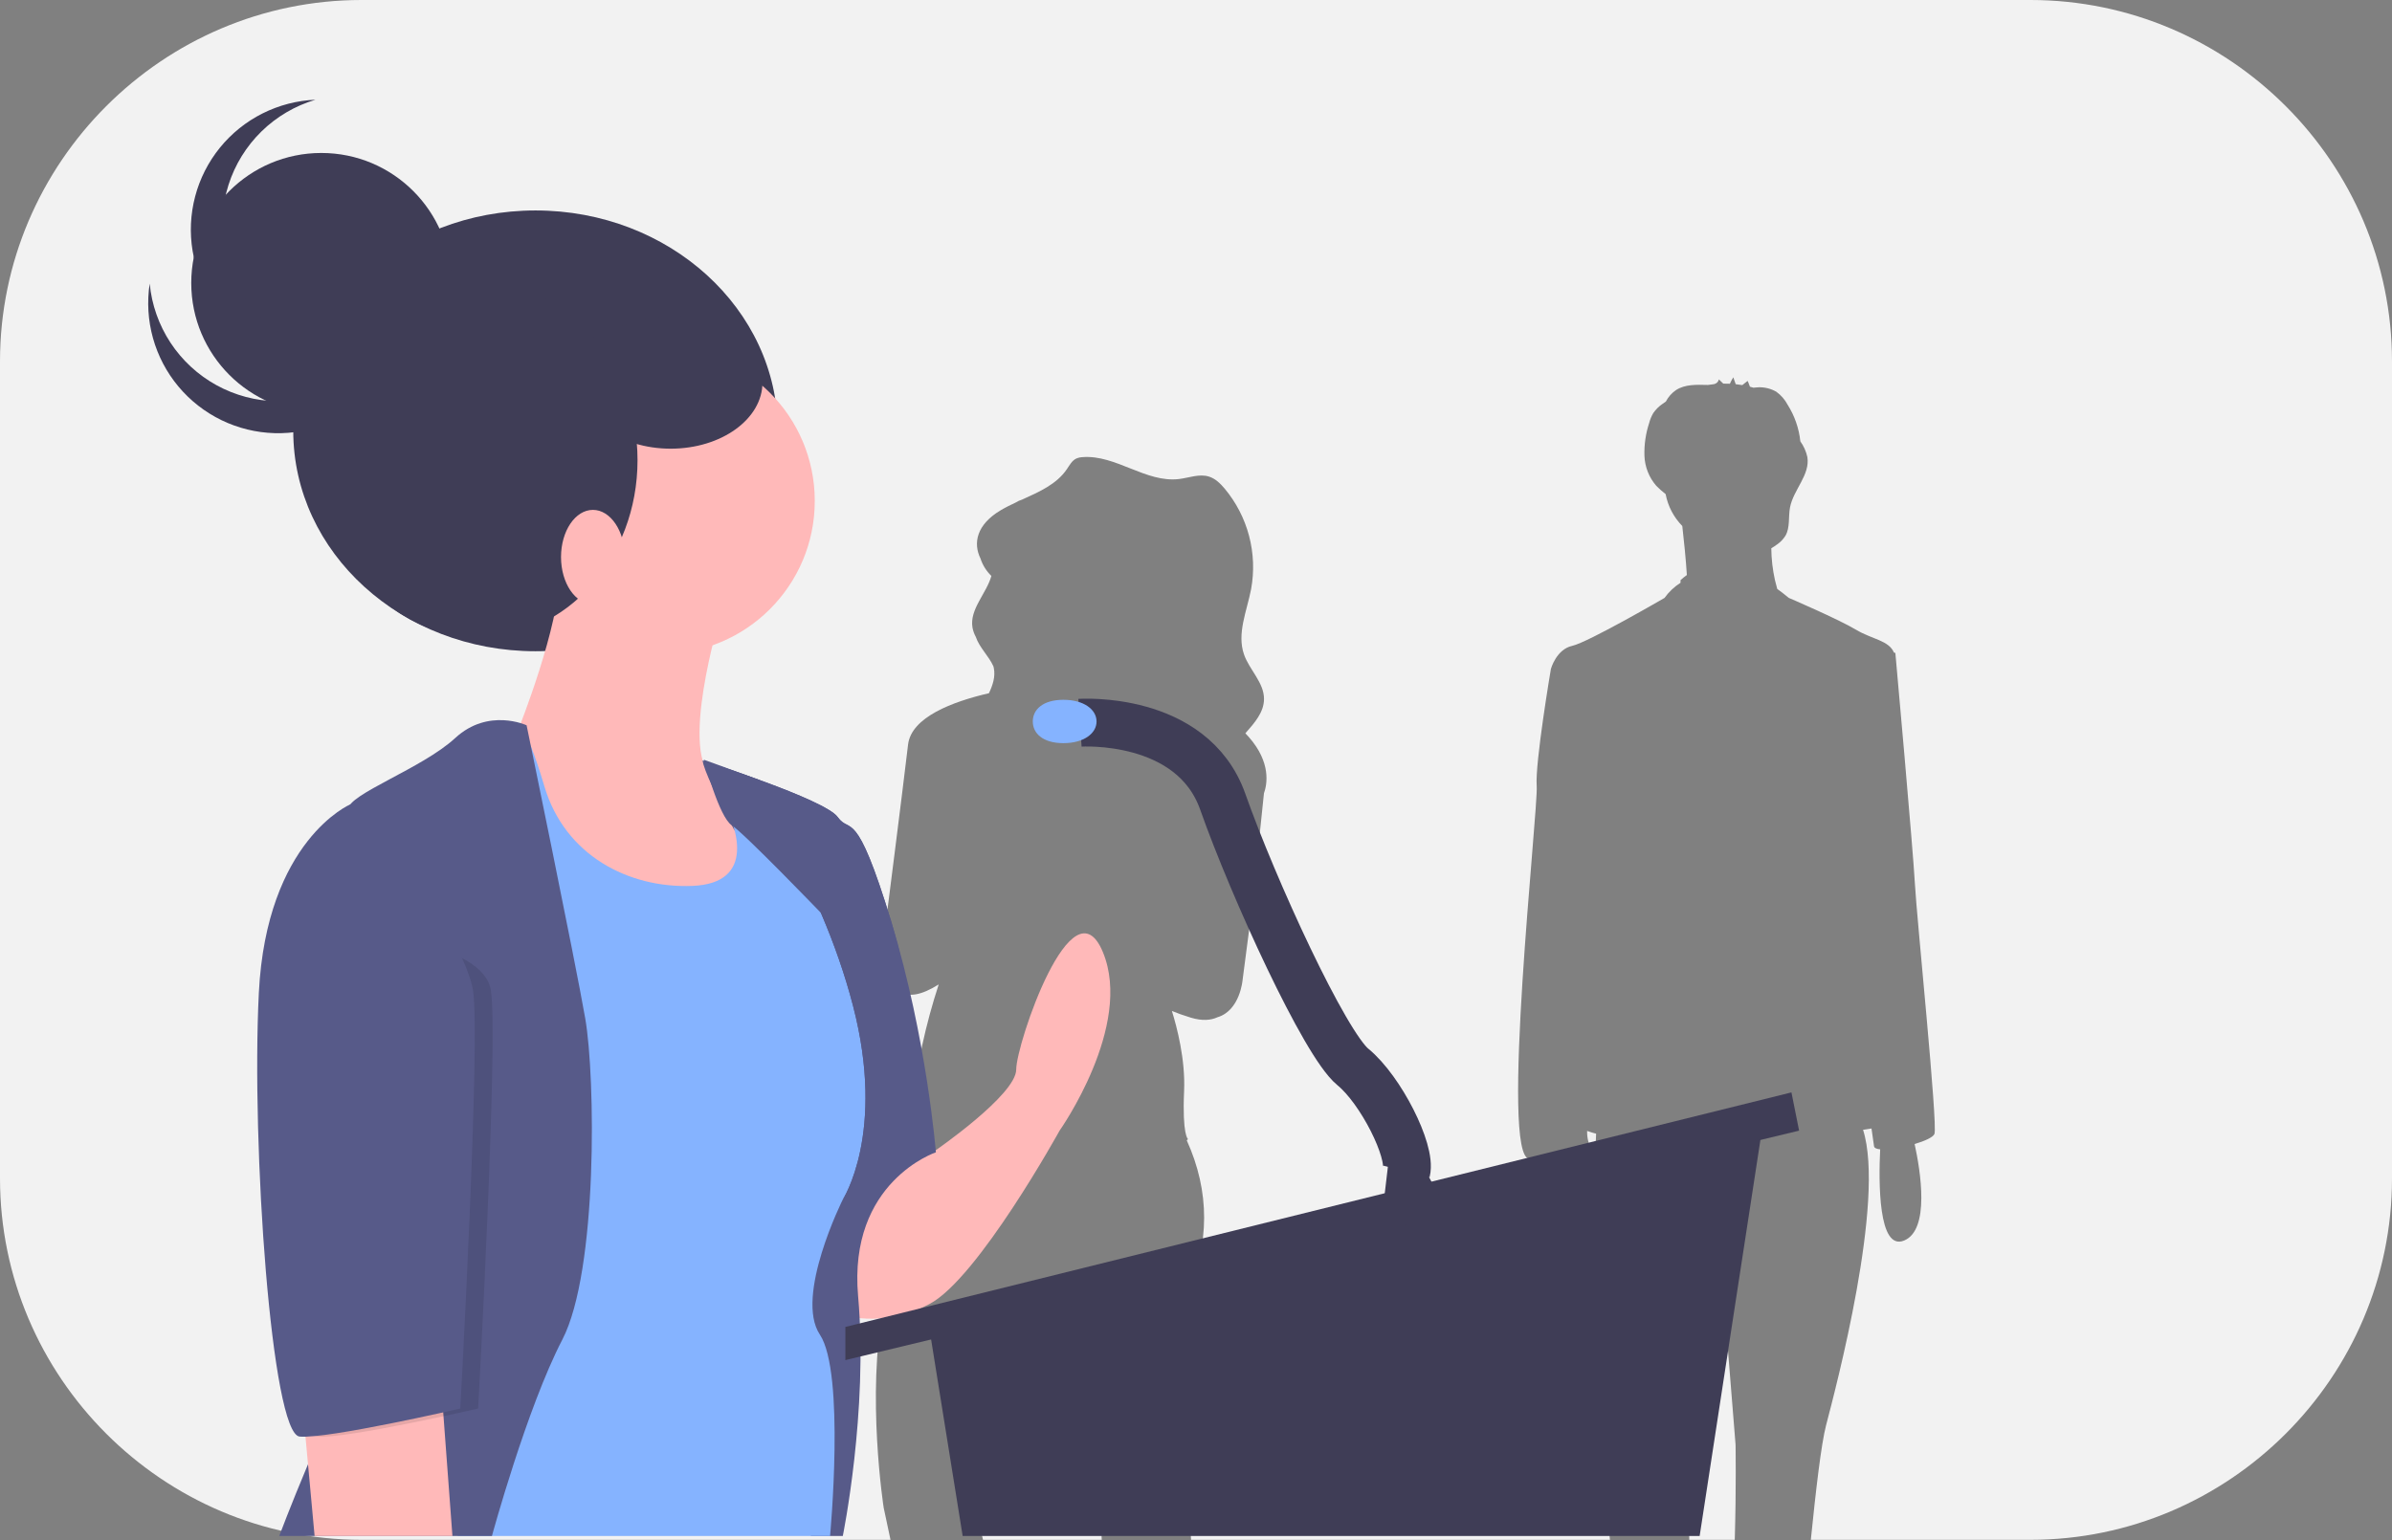 <svg width="250" height="161" viewBox="0 0 250 161" fill="none" xmlns="http://www.w3.org/2000/svg">
<rect x="0" y="0" width="250" height="161" fill="#808080" stroke="none"/>
<g clip-path="url(#clip0)">
<path d="M181.392 151.028L180.093 134.883L176.382 151.956C176.382 151.956 176.431 156.263 176.554 160.981H181.309C181.469 155.587 181.392 151.028 181.392 151.028Z" fill="#F2F2F2"/>
<path d="M114.603 156.769C114.237 155.26 113.979 153.726 113.83 152.18L113.311 146.595C113.092 145.065 112.868 143.718 112.642 142.528C110.988 134.046 109.28 133.74 109.28 133.74C109.206 133.796 109.135 133.858 109.062 133.922C108.861 134.105 108.674 134.302 108.502 134.512C105.782 137.97 103.937 146.937 102.967 152.886C102.432 156.172 102.165 158.537 102.165 158.537C102.165 158.537 102.408 159.544 102.738 160.981H115.151C115.104 159.563 114.921 158.152 114.603 156.769Z" fill="#F2F2F2"/>
<path d="M212.212 0H37.788C17.005 0 0 17.005 0 37.788V123.193C0 143.976 17.005 160.981 37.788 160.981H93.071L92.358 157.622C92.358 157.622 90.522 145.781 92.358 136.549C92.95 133.653 93.356 130.721 93.575 127.773C93.804 124.444 94.348 121.145 95.2 117.919C95.248 117.733 95.303 117.548 95.353 117.363C94.906 117.241 94.7 117.144 94.804 117.082C95.091 116.913 95.249 116.394 95.327 115.736C95.816 111.38 96.748 107.085 98.109 102.918C96.255 104.082 95.024 104.205 94.218 103.754C91.386 102.981 92.561 96.611 92.561 96.611C92.561 96.611 94.321 82.835 94.906 77.847C95.242 74.979 99.549 73.355 103.361 72.472C103.763 71.611 104.052 70.743 103.868 69.832C103.856 69.77 103.838 69.711 103.822 69.651C103.337 68.575 102.352 67.689 101.982 66.574C101.818 66.274 101.703 65.95 101.64 65.614C101.313 63.702 103.1 62.051 103.615 60.212C103.09 59.705 102.697 59.075 102.472 58.38C101.687 56.769 102.07 54.836 104.592 53.343C105.095 53.045 105.629 52.782 106.171 52.529C106.369 52.401 106.585 52.302 106.812 52.236C108.616 51.419 110.43 50.63 111.51 49.041C111.788 48.631 112.032 48.157 112.482 47.941C112.694 47.851 112.921 47.8 113.151 47.791C116.628 47.525 119.776 50.506 123.237 50.079C124.285 49.949 125.355 49.509 126.361 49.826C127.022 50.034 127.538 50.542 127.983 51.067C129.192 52.511 130.068 54.204 130.547 56.025C131.027 57.846 131.099 59.751 130.757 61.603C130.318 63.882 129.252 66.232 130.02 68.425C130.585 70.037 132.098 71.345 132.108 73.049C132.117 74.452 131.122 75.571 130.16 76.663C130.285 76.791 130.407 76.922 130.525 77.057C132.876 79.736 132.432 82.022 132.1 82.937L132.101 82.938L130.892 94.605L129.872 102.432C129.872 102.432 129.62 105.644 127.246 106.348C126.554 106.668 125.648 106.752 124.457 106.39C123.684 106.155 123.033 105.92 122.48 105.691C123.002 107.36 123.902 110.766 123.756 114.072C123.552 118.688 124.163 119.089 124.163 119.089C124.125 119.136 124.081 119.179 124.034 119.217C126.456 124.568 126.478 130.058 123.959 135.546C121.105 141.767 124.163 156.217 124.163 156.217C124.163 156.217 124.381 158.471 124.479 160.981H168.266C167.569 154.338 166.733 147.688 166.361 146.945C165.748 145.72 166.526 125.531 166.817 118.519C166.688 118.486 166.561 118.453 166.443 118.419C166.236 118.359 166.05 118.297 165.878 118.234C165.869 118.591 165.907 118.947 165.99 119.295C166.248 119.896 165.629 120.338 164.579 120.64C165.19 123.621 165.945 129.169 163.392 130.243C160.766 131.349 160.713 124.633 160.857 121.132C160.526 121.144 160.194 121.15 159.866 121.15C156.711 121.15 160.794 84.592 160.608 82.18C160.423 79.767 162.093 69.932 162.093 69.932C162.093 69.932 162.649 67.891 164.32 67.52C165.99 67.148 173.969 62.509 173.969 62.509C174.418 61.879 174.986 61.342 175.64 60.928V60.653C175.848 60.46 176.069 60.281 176.302 60.117C176.205 58.496 175.985 56.404 175.825 54.991C174.928 54.077 174.322 52.917 174.084 51.659C173.742 51.392 173.418 51.104 173.112 50.796C172.346 49.917 171.907 48.801 171.868 47.636C171.834 46.479 172.001 45.324 172.363 44.225C172.457 43.859 172.602 43.508 172.793 43.183C173.055 42.805 173.384 42.479 173.764 42.22C173.877 42.136 173.993 42.058 174.109 41.979C174.355 41.501 174.716 41.092 175.159 40.787C176.106 40.165 177.325 40.216 178.458 40.244C178.475 40.245 178.492 40.245 178.509 40.245C178.719 40.211 178.93 40.183 179.142 40.161C179.265 40.136 179.379 40.076 179.469 39.988C179.56 39.9 179.622 39.787 179.649 39.664C179.802 39.811 179.956 39.959 180.109 40.106C180.339 40.102 180.569 40.106 180.799 40.118C180.9 39.885 181.02 39.66 181.156 39.446C181.24 39.685 181.324 39.925 181.408 40.165C181.639 40.189 181.869 40.22 182.098 40.26C182.278 40.117 182.459 39.973 182.639 39.83C182.679 39.798 182.823 40.268 182.895 40.429C183.019 40.461 183.143 40.495 183.266 40.533C183.458 40.524 183.671 40.488 183.789 40.49C184.442 40.468 185.088 40.629 185.654 40.955C186.148 41.315 186.554 41.783 186.839 42.323C187.568 43.477 188.021 44.783 188.162 46.14C188.517 46.631 188.766 47.189 188.896 47.781C189.203 49.644 187.432 51.2 187.082 53.055C186.894 54.045 187.108 55.141 186.604 56.013C186.383 56.364 186.094 56.667 185.754 56.904C185.553 57.054 185.343 57.192 185.126 57.318C185.137 58.44 185.266 59.558 185.51 60.653L185.748 61.569C186.12 61.837 186.52 62.146 186.96 62.509C186.96 62.509 192.156 64.736 194.011 65.85C195.643 66.828 197.416 66.948 197.948 68.223L198.094 68.262C198.094 68.262 199.95 88.861 200.135 92.386C200.321 95.912 202.548 117.624 202.177 118.552C202.039 118.896 201.164 119.29 200.107 119.603C200.724 122.422 201.72 128.551 199.022 129.687C196.287 130.838 196.343 123.505 196.506 120.157C196.142 120.124 195.903 120.028 195.867 119.851C195.837 119.701 195.74 119.019 195.6 117.98C195.369 118.016 195.13 118.053 194.874 118.092C194.823 118.1 194.769 118.108 194.717 118.116C197.07 125.517 191.859 145.144 190.857 148.986C190.333 150.994 189.768 155.958 189.259 160.981H212.212C232.996 160.981 250 143.976 250 123.193V37.788C250 17.005 232.996 0 212.212 0Z" fill="#F2F2F2"/>
<path d="M55.97 68.084C69.954 68.084 81.29 57.768 81.29 45.043C81.29 32.318 69.954 22.002 55.97 22.002C41.986 22.002 30.65 32.318 30.65 45.043C30.65 57.768 41.986 68.084 55.97 68.084Z" fill="#3F3D56"/>
<path d="M97.681 120.336C97.681 120.336 106.21 114.472 106.21 111.807C106.21 109.142 112.074 91.818 115.272 99.547C118.47 107.276 110.741 118.204 110.741 118.204C110.741 118.204 102.212 133.662 97.148 136.327C92.084 138.992 87.82 137.393 87.82 137.393V130.197L92.692 122.986C93.244 122.17 93.987 121.501 94.857 121.039C95.727 120.577 96.696 120.336 97.681 120.336Z" fill="#FFB9B9"/>
<path d="M73.439 79.514C73.439 79.514 86.221 83.555 87.553 85.421C88.886 87.287 89.419 84.088 93.15 96.349C96.882 108.609 97.814 120.469 97.814 120.469C97.814 120.469 88.619 123.534 89.686 135.528C90.752 147.521 88.086 160.581 88.086 160.581H84.759L77.425 137.926L86.221 103.545C86.221 103.545 73.717 82.402 73.439 79.514Z" fill="#575A89"/>
<path d="M69.163 68.364C77.995 68.364 85.155 61.204 85.155 52.372C85.155 43.54 77.995 36.381 69.163 36.381C60.331 36.381 53.172 43.54 53.172 52.372C53.172 61.204 60.331 68.364 69.163 68.364Z" fill="#FFB9B9"/>
<path d="M75.293 64.366C75.293 64.366 70.762 79.291 74.76 81.423C78.758 83.555 83.289 93.15 83.289 93.15L76.359 100.88H60.368L53.172 92.884L50.24 79.291L54.238 76.093C54.238 76.093 58.502 65.432 58.502 59.835C58.502 54.238 75.293 64.366 75.293 64.366Z" fill="#FFB9B9"/>
<path d="M76.626 80.89C76.626 80.89 73.427 80.091 75.293 83.289C77.159 86.487 79.025 92.351 72.361 92.617C65.698 92.884 59.035 89.419 56.903 82.223C54.771 75.027 53.971 75.56 53.172 75.826C52.372 76.093 43.843 84.888 43.843 84.888L46.775 101.413L47.841 160.581H86.754C86.754 160.581 88.353 143.523 85.688 139.526C83.022 135.528 88.086 125.4 88.086 125.4C88.086 125.4 92.617 118.47 89.152 105.144C85.688 91.818 77.958 80.89 76.626 80.89Z" fill="#85B3FF"/>
<path d="M55.037 75.826C55.037 75.826 51.039 73.96 47.575 77.159C44.11 80.357 36.381 83.022 36.381 84.621C36.381 86.221 43.044 131.796 38.513 139.792C33.982 147.788 29.184 160.581 29.184 160.581H51.416C51.416 160.581 55.037 147.255 58.769 140.058C62.5 132.862 62.233 112.606 61.167 106.476C60.101 100.346 55.037 75.826 55.037 75.826Z" fill="#575A89"/>
<path d="M31.583 146.455L32.881 160.581H47.286L45.975 142.99L31.583 146.455Z" fill="#FFB9B9"/>
<path d="M97.148 138.992L100.613 160.581H177.639L184.302 117.137L97.148 138.992Z" fill="#3F3D56"/>
<path d="M187.233 114.206L188.033 118.204L88.353 142.191V138.726L187.233 114.206Z" fill="#3F3D56"/>
<path d="M145.123 121.402L144.59 125.933L150.453 125.133L148.054 120.602L145.123 121.402Z" fill="#3F3D56"/>
<path d="M112.873 75.56C112.873 75.56 124.6 74.76 127.799 83.822C130.997 92.884 138.459 109.142 141.391 111.541C144.323 113.939 147.521 120.336 146.988 122.468" stroke="#3F3D56" stroke-width="5" stroke-miterlimit="10"/>
<path d="M114.606 75.426C114.606 76.677 113.275 77.692 111.141 77.692C109.006 77.692 107.942 76.677 107.942 75.426C107.942 74.175 109.006 73.161 111.141 73.161C113.275 73.161 114.606 74.175 114.606 75.426Z" fill="#85B3FF"/>
<path d="M94.883 117.004C94.883 117.004 96.882 108.609 93.15 96.349C89.419 84.088 88.886 87.287 87.553 85.421C86.221 83.555 73.439 79.514 73.439 79.514C73.531 80.463 74.942 83.383 76.796 86.876C76.462 85.617 75.957 84.41 75.293 83.289C73.427 80.091 76.626 80.89 76.626 80.89C77.958 80.89 85.688 91.818 89.153 105.144C92.617 118.47 88.086 125.4 88.086 125.4L94.883 117.004Z" fill="#575A89"/>
<path d="M73.561 79.424C73.561 79.424 75.139 85.41 76.482 86.282C77.825 87.153 85.791 95.43 85.791 95.43L84.755 88.753L80.49 82.356L79.356 81.533L73.561 79.424Z" fill="#575A89"/>
<path opacity="0.1" d="M38.113 97.815L38.485 84.089C38.485 84.089 29.718 87.82 28.918 103.811C28.118 119.803 30.25 149.92 33.182 150.187C36.114 150.453 49.973 147.255 49.973 147.255C49.973 147.255 52.106 108.609 51.306 103.545C50.506 98.481 38.113 97.815 38.113 97.815Z" fill="black"/>
<path d="M38.779 84.089H36.619C36.619 84.089 27.852 87.82 27.052 103.811C26.253 119.803 28.385 149.92 31.317 150.187C34.248 150.453 48.108 147.255 48.108 147.255C48.108 147.255 50.24 108.609 49.44 103.545C48.641 98.481 38.779 84.089 38.779 84.089Z" fill="#575A89"/>
<path d="M50.107 66.631C59.233 66.631 66.631 58.338 66.631 48.108C66.631 37.877 59.233 29.584 50.107 29.584C40.98 29.584 33.582 37.877 33.582 48.108C33.582 58.338 40.98 66.631 50.107 66.631Z" fill="#3F3D56"/>
<path d="M61.967 63.166C63.807 63.166 65.299 60.959 65.299 58.236C65.299 55.513 63.807 53.305 61.967 53.305C60.127 53.305 58.635 55.513 58.635 58.236C58.635 60.959 60.127 63.166 61.967 63.166Z" fill="#FFB9B9"/>
<path d="M33.582 43.177C41.089 43.177 47.175 37.091 47.175 29.584C47.175 22.077 41.089 15.992 33.582 15.992C26.075 15.992 19.989 22.077 19.989 29.584C19.989 37.091 26.075 43.177 33.582 43.177Z" fill="#3F3D56"/>
<path d="M35.339 40.474C33.364 41.478 31.174 41.985 28.959 41.95C26.743 41.914 24.57 41.338 22.629 40.271C20.687 39.204 19.036 37.678 17.818 35.827C16.601 33.975 15.855 31.855 15.645 29.649C15.355 31.553 15.472 33.497 15.99 35.352C16.508 37.207 17.414 38.931 18.648 40.409C19.883 41.887 21.417 43.086 23.15 43.927C24.883 44.767 26.775 45.23 28.7 45.284C30.625 45.338 32.539 44.982 34.317 44.24C36.094 43.498 37.693 42.387 39.009 40.98C40.324 39.573 41.325 37.903 41.946 36.08C42.567 34.257 42.794 32.323 42.611 30.406C42.287 32.541 41.459 34.569 40.194 36.32C38.929 38.071 37.265 39.495 35.339 40.474Z" fill="#3F3D56"/>
<path d="M26.125 31.831C24.76 30.086 23.842 28.033 23.452 25.852C23.062 23.672 23.21 21.428 23.885 19.318C24.56 17.207 25.741 15.294 27.324 13.744C28.907 12.195 30.846 11.056 32.97 10.426C31.046 10.506 29.16 10.995 27.439 11.859C25.718 12.723 24.2 13.943 22.986 15.438C21.772 16.933 20.89 18.669 20.398 20.531C19.905 22.393 19.814 24.338 20.131 26.238C20.447 28.138 21.163 29.948 22.232 31.55C23.302 33.152 24.699 34.509 26.332 35.53C27.965 36.551 29.796 37.213 31.704 37.473C33.613 37.732 35.554 37.584 37.401 37.036C35.243 37.128 33.094 36.704 31.133 35.799C29.171 34.894 27.455 33.533 26.125 31.831Z" fill="#3F3D56"/>
<path d="M70.096 46.908C75.395 46.908 79.691 43.806 79.691 39.979C79.691 36.152 75.395 33.049 70.096 33.049C64.797 33.049 60.501 36.152 60.501 39.979C60.501 43.806 64.797 46.908 70.096 46.908Z" fill="#3F3D56"/>
</g>
<defs>
<clipPath id="clip0">
<rect width="250" height="160.981" fill="white"/>
</clipPath>
</defs>
</svg>
